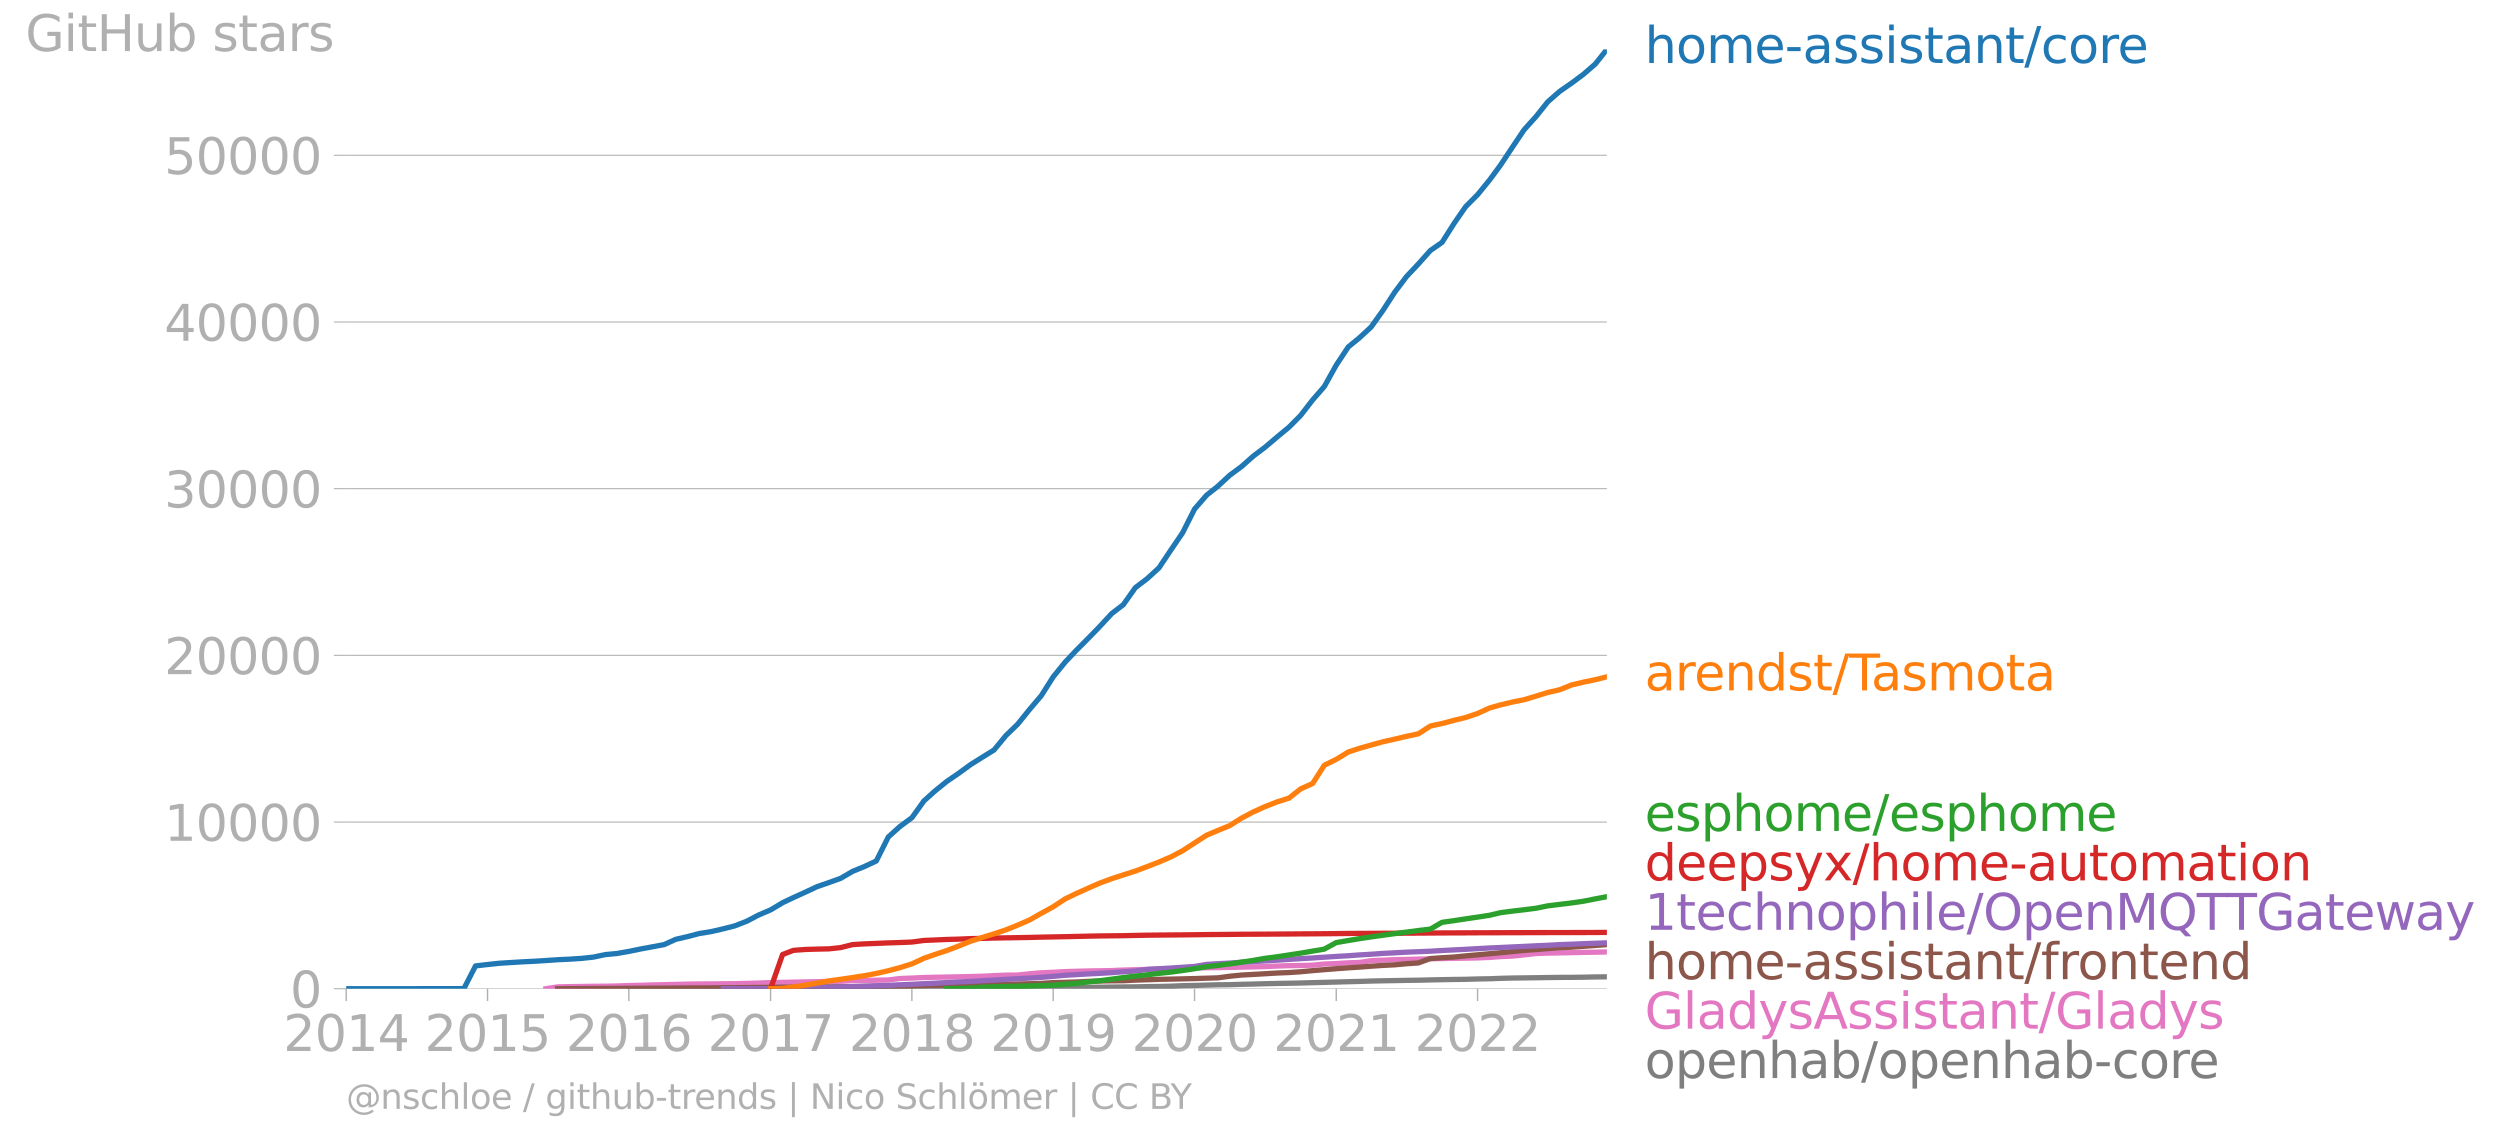 <svg xmlns="http://www.w3.org/2000/svg" xmlns:xlink="http://www.w3.org/1999/xlink" width="944.257" height="431.485" viewBox="0 0 708.193 323.614"><defs><style>*{stroke-linejoin:round;stroke-linecap:butt}</style></defs><g id="figure_1"><path id="patch_1" d="M0 323.614h708.193V0H0v323.614z" style="fill:none"/><g id="axes_1"><path id="patch_2" d="M98.073 280.087h357.12V13.975H98.073v266.112z" style="fill:none"/><g id="matplotlib.axis_1"><g id="xtick_1"><g id="line2d_1"><defs><path id="m17dd5fbe20" d="M0 0v3.5" style="stroke:#b0b0b0;stroke-width:.4"/></defs><use xlink:href="#m17dd5fbe20" x="98.073" y="280.087" style="fill:#b0b0b0;stroke:#b0b0b0;stroke-width:.4"/></g><g id="text_1" style="fill:#b0b0b0" transform="matrix(.14 0 0 -.14 80.258 297.724)"><defs><path id="DejaVuSans-32" d="M1228 531h2203V0H469v531q359 372 979 998 621 627 780 809 303 340 423 576 121 236 121 464 0 372-261 606-261 235-680 235-297 0-627-103-329-103-704-313v638q381 153 712 231 332 78 607 78 725 0 1156-363 431-362 431-968 0-288-108-546-107-257-392-607-78-91-497-524-418-433-1181-1211z" transform="scale(.016)"/><path id="DejaVuSans-30" d="M2034 4250q-487 0-733-480-245-479-245-1442 0-959 245-1439 246-480 733-480 491 0 736 480 246 480 246 1439 0 963-246 1442-245 480-736 480zm0 500q785 0 1199-621 414-620 414-1801 0-1178-414-1799Q2819-91 2034-91q-784 0-1198 620-414 621-414 1799 0 1181 414 1801 414 621 1198 621z" transform="scale(.016)"/><path id="DejaVuSans-31" d="M794 531h1031v3560L703 3866v575l1116 225h631V531h1031V0H794v531z" transform="scale(.016)"/><path id="DejaVuSans-34" d="M2419 4116 825 1625h1594v2491zm-166 550h794V1625h666v-525h-666V0h-628v1100H313v609l1940 2957z" transform="scale(.016)"/></defs><use xlink:href="#DejaVuSans-32"/><use xlink:href="#DejaVuSans-30" x="63.623"/><use xlink:href="#DejaVuSans-31" x="127.246"/><use xlink:href="#DejaVuSans-34" x="190.869"/></g></g><g id="xtick_2"><use xlink:href="#m17dd5fbe20" id="line2d_2" x="138.107" y="280.087" style="fill:#b0b0b0;stroke:#b0b0b0;stroke-width:.4"/><g id="text_2" style="fill:#b0b0b0" transform="matrix(.14 0 0 -.14 120.292 297.724)"><defs><path id="DejaVuSans-35" d="M691 4666h2478v-532H1269V2991q137 47 274 70 138 23 276 23 781 0 1237-428 457-428 457-1159 0-753-469-1171Q2575-91 1722-91q-294 0-599 50Q819 9 494 109v635q281-153 581-228t634-75q541 0 856 284 316 284 316 772 0 487-316 771-315 285-856 285-253 0-505-56-251-56-513-175v2344z" transform="scale(.016)"/></defs><use xlink:href="#DejaVuSans-32"/><use xlink:href="#DejaVuSans-30" x="63.623"/><use xlink:href="#DejaVuSans-31" x="127.246"/><use xlink:href="#DejaVuSans-35" x="190.869"/></g></g><g id="xtick_3"><use xlink:href="#m17dd5fbe20" id="line2d_3" x="178.14" y="280.087" style="fill:#b0b0b0;stroke:#b0b0b0;stroke-width:.4"/><g id="text_3" style="fill:#b0b0b0" transform="matrix(.14 0 0 -.14 160.325 297.724)"><defs><path id="DejaVuSans-36" d="M2113 2584q-425 0-674-291-248-290-248-796 0-503 248-796 249-292 674-292t673 292q248 293 248 796 0 506-248 796-248 291-673 291zm1253 1979v-575q-238 112-480 171-242 60-480 60-625 0-955-422-329-422-376-1275 184 272 462 417 279 145 613 145 703 0 1111-427 408-426 408-1160 0-719-425-1154Q2819-91 2113-91q-810 0-1238 620-428 621-428 1799 0 1106 525 1764t1409 658q238 0 480-47t505-140z" transform="scale(.016)"/></defs><use xlink:href="#DejaVuSans-32"/><use xlink:href="#DejaVuSans-30" x="63.623"/><use xlink:href="#DejaVuSans-31" x="127.246"/><use xlink:href="#DejaVuSans-36" x="190.869"/></g></g><g id="xtick_4"><use xlink:href="#m17dd5fbe20" id="line2d_4" x="218.283" y="280.087" style="fill:#b0b0b0;stroke:#b0b0b0;stroke-width:.4"/><g id="text_4" style="fill:#b0b0b0" transform="matrix(.14 0 0 -.14 200.468 297.724)"><defs><path id="DejaVuSans-37" d="M525 4666h3000v-269L1831 0h-659l1594 4134H525v532z" transform="scale(.016)"/></defs><use xlink:href="#DejaVuSans-32"/><use xlink:href="#DejaVuSans-30" x="63.623"/><use xlink:href="#DejaVuSans-31" x="127.246"/><use xlink:href="#DejaVuSans-37" x="190.869"/></g></g><g id="xtick_5"><use xlink:href="#m17dd5fbe20" id="line2d_5" x="258.316" y="280.087" style="fill:#b0b0b0;stroke:#b0b0b0;stroke-width:.4"/><g id="text_5" style="fill:#b0b0b0" transform="matrix(.14 0 0 -.14 240.501 297.724)"><defs><path id="DejaVuSans-38" d="M2034 2216q-450 0-708-241-257-241-257-662 0-422 257-663 258-241 708-241t709 242q260 243 260 662 0 421-258 662-257 241-711 241zm-631 268q-406 100-633 378-226 279-226 679 0 559 398 884 399 325 1092 325 697 0 1094-325t397-884q0-400-227-679-226-278-629-378 456-106 710-416 255-309 255-755 0-679-414-1042Q2806-91 2034-91q-771 0-1186 362-414 363-414 1042 0 446 256 755 257 310 713 416zm-231 997q0-362 226-565 227-203 636-203 407 0 636 203 230 203 230 565 0 363-230 566-229 203-636 203-409 0-636-203-226-203-226-566z" transform="scale(.016)"/></defs><use xlink:href="#DejaVuSans-32"/><use xlink:href="#DejaVuSans-30" x="63.623"/><use xlink:href="#DejaVuSans-31" x="127.246"/><use xlink:href="#DejaVuSans-38" x="190.869"/></g></g><g id="xtick_6"><use xlink:href="#m17dd5fbe20" id="line2d_6" x="298.35" y="280.087" style="fill:#b0b0b0;stroke:#b0b0b0;stroke-width:.4"/><g id="text_6" style="fill:#b0b0b0" transform="matrix(.14 0 0 -.14 280.535 297.724)"><defs><path id="DejaVuSans-39" d="M703 97v575q238-113 481-172 244-59 479-59 625 0 954 420 330 420 377 1277-181-269-460-413-278-144-615-144-700 0-1108 423-408 424-408 1159 0 718 425 1152 425 435 1131 435 810 0 1236-621 427-620 427-1801 0-1103-524-1761Q2575-91 1691-91q-238 0-482 47Q966 3 703 97zm1256 1978q425 0 673 290 249 291 249 798 0 503-249 795-248 292-673 292t-673-292q-248-292-248-795 0-507 248-798 248-290 673-290z" transform="scale(.016)"/></defs><use xlink:href="#DejaVuSans-32"/><use xlink:href="#DejaVuSans-30" x="63.623"/><use xlink:href="#DejaVuSans-31" x="127.246"/><use xlink:href="#DejaVuSans-39" x="190.869"/></g></g><g id="xtick_7"><use xlink:href="#m17dd5fbe20" id="line2d_7" x="338.383" y="280.087" style="fill:#b0b0b0;stroke:#b0b0b0;stroke-width:.4"/><g id="text_7" style="fill:#b0b0b0" transform="matrix(.14 0 0 -.14 320.568 297.724)"><use xlink:href="#DejaVuSans-32"/><use xlink:href="#DejaVuSans-30" x="63.623"/><use xlink:href="#DejaVuSans-32" x="127.246"/><use xlink:href="#DejaVuSans-30" x="190.869"/></g></g><g id="xtick_8"><use xlink:href="#m17dd5fbe20" id="line2d_8" x="378.526" y="280.087" style="fill:#b0b0b0;stroke:#b0b0b0;stroke-width:.4"/><g id="text_8" style="fill:#b0b0b0" transform="matrix(.14 0 0 -.14 360.711 297.724)"><use xlink:href="#DejaVuSans-32"/><use xlink:href="#DejaVuSans-30" x="63.623"/><use xlink:href="#DejaVuSans-32" x="127.246"/><use xlink:href="#DejaVuSans-31" x="190.869"/></g></g><g id="xtick_9"><use xlink:href="#m17dd5fbe20" id="line2d_9" x="418.56" y="280.087" style="fill:#b0b0b0;stroke:#b0b0b0;stroke-width:.4"/><g id="text_9" style="fill:#b0b0b0" transform="matrix(.14 0 0 -.14 400.745 297.724)"><use xlink:href="#DejaVuSans-32"/><use xlink:href="#DejaVuSans-30" x="63.623"/><use xlink:href="#DejaVuSans-32" x="127.246"/><use xlink:href="#DejaVuSans-32" x="190.869"/></g></g></g><g id="matplotlib.axis_2"><g id="ytick_1"><path id="line2d_10" d="M98.073 280.087h357.12" clip-path="url(#pf14110504a)" style="fill:none;stroke:#b0b0b0;stroke-width:.3;stroke-linecap:square"/><g id="line2d_11"><defs><path id="m54994d9301" d="M0 0h-3.5" style="stroke:#b0b0b0;stroke-width:.3"/></defs><use xlink:href="#m54994d9301" x="98.073" y="280.087" style="fill:#b0b0b0;stroke:#b0b0b0;stroke-width:.3"/></g><use xlink:href="#DejaVuSans-30" id="text_10" style="fill:#b0b0b0" transform="matrix(.14 0 0 -.14 82.166 285.406)"/></g><g id="ytick_2"><path id="line2d_12" d="M98.073 232.868h357.12" clip-path="url(#pf14110504a)" style="fill:none;stroke:#b0b0b0;stroke-width:.3;stroke-linecap:square"/><use xlink:href="#m54994d9301" id="line2d_13" x="98.073" y="232.868" style="fill:#b0b0b0;stroke:#b0b0b0;stroke-width:.3"/><g id="text_11" style="fill:#b0b0b0" transform="matrix(.14 0 0 -.14 46.536 238.187)"><use xlink:href="#DejaVuSans-31"/><use xlink:href="#DejaVuSans-30" x="63.623"/><use xlink:href="#DejaVuSans-30" x="127.246"/><use xlink:href="#DejaVuSans-30" x="190.869"/><use xlink:href="#DejaVuSans-30" x="254.492"/></g></g><g id="ytick_3"><path id="line2d_14" d="M98.073 185.649h357.12" clip-path="url(#pf14110504a)" style="fill:none;stroke:#b0b0b0;stroke-width:.3;stroke-linecap:square"/><use xlink:href="#m54994d9301" id="line2d_15" x="98.073" y="185.649" style="fill:#b0b0b0;stroke:#b0b0b0;stroke-width:.3"/><g id="text_12" style="fill:#b0b0b0" transform="matrix(.14 0 0 -.14 46.536 190.968)"><use xlink:href="#DejaVuSans-32"/><use xlink:href="#DejaVuSans-30" x="63.623"/><use xlink:href="#DejaVuSans-30" x="127.246"/><use xlink:href="#DejaVuSans-30" x="190.869"/><use xlink:href="#DejaVuSans-30" x="254.492"/></g></g><g id="ytick_4"><path id="line2d_16" d="M98.073 138.43h357.12" clip-path="url(#pf14110504a)" style="fill:none;stroke:#b0b0b0;stroke-width:.3;stroke-linecap:square"/><use xlink:href="#m54994d9301" id="line2d_17" x="98.073" y="138.43" style="fill:#b0b0b0;stroke:#b0b0b0;stroke-width:.3"/><g id="text_13" style="fill:#b0b0b0" transform="matrix(.14 0 0 -.14 46.536 143.749)"><defs><path id="DejaVuSans-33" d="M2597 2516q453-97 707-404 255-306 255-756 0-690-475-1069Q2609-91 1734-91q-293 0-604 58T488 141v609q262-153 574-231 313-78 654-78 593 0 904 234t311 681q0 413-289 645-289 233-804 233h-544v519h569q465 0 712 186t247 536q0 359-255 551-254 193-729 193-260 0-557-57-297-56-653-174v562q360 100 674 150t592 50q719 0 1137-327 419-326 419-882 0-388-222-655t-631-370z" transform="scale(.016)"/></defs><use xlink:href="#DejaVuSans-33"/><use xlink:href="#DejaVuSans-30" x="63.623"/><use xlink:href="#DejaVuSans-30" x="127.246"/><use xlink:href="#DejaVuSans-30" x="190.869"/><use xlink:href="#DejaVuSans-30" x="254.492"/></g></g><g id="ytick_5"><path id="line2d_18" d="M98.073 91.21h357.12" clip-path="url(#pf14110504a)" style="fill:none;stroke:#b0b0b0;stroke-width:.3;stroke-linecap:square"/><use xlink:href="#m54994d9301" id="line2d_19" x="98.073" y="91.211" style="fill:#b0b0b0;stroke:#b0b0b0;stroke-width:.3"/><g id="text_14" style="fill:#b0b0b0" transform="matrix(.14 0 0 -.14 46.536 96.53)"><use xlink:href="#DejaVuSans-34"/><use xlink:href="#DejaVuSans-30" x="63.623"/><use xlink:href="#DejaVuSans-30" x="127.246"/><use xlink:href="#DejaVuSans-30" x="190.869"/><use xlink:href="#DejaVuSans-30" x="254.492"/></g></g><g id="ytick_6"><path id="line2d_20" d="M98.073 43.992h357.12" clip-path="url(#pf14110504a)" style="fill:none;stroke:#b0b0b0;stroke-width:.3;stroke-linecap:square"/><use xlink:href="#m54994d9301" id="line2d_21" x="98.073" y="43.992" style="fill:#b0b0b0;stroke:#b0b0b0;stroke-width:.3"/><g id="text_15" style="fill:#b0b0b0" transform="matrix(.14 0 0 -.14 46.536 49.31)"><use xlink:href="#DejaVuSans-35"/><use xlink:href="#DejaVuSans-30" x="63.623"/><use xlink:href="#DejaVuSans-30" x="127.246"/><use xlink:href="#DejaVuSans-30" x="190.869"/><use xlink:href="#DejaVuSans-30" x="254.492"/></g></g><g id="text_16" style="fill:#b0b0b0" transform="matrix(.14 0 0 -.14 7.2 14.469)"><defs><path id="DejaVuSans-47" d="M3809 666v1253H2778v519h1656V434q-365-259-806-392-440-133-940-133-1094 0-1712 639-617 640-617 1780 0 1144 617 1783 618 639 1712 639 456 0 867-113 411-112 758-331v-672q-350 297-744 447t-828 150q-857 0-1287-478-429-478-429-1425 0-944 429-1422 430-478 1287-478 334 0 596 58 263 58 472 180z" transform="scale(.016)"/><path id="DejaVuSans-69" d="M603 3500h575V0H603v3500zm0 1363h575v-729H603v729z" transform="scale(.016)"/><path id="DejaVuSans-74" d="M1172 4494v-994h1184v-447H1172V1153q0-428 117-550t477-122h590V0h-590q-666 0-919 248-253 249-253 905v1900H172v447h422v994h578z" transform="scale(.016)"/><path id="DejaVuSans-48" d="M628 4666h631V2753h2294v1913h631V0h-631v2222H1259V0H628v4666z" transform="scale(.016)"/><path id="DejaVuSans-75" d="M544 1381v2119h575V1403q0-497 193-746 194-248 582-248 465 0 735 297 271 297 271 810v1984h575V0h-575v538q-209-319-486-474-276-155-642-155-603 0-916 375-312 375-312 1097zm1447 2203z" transform="scale(.016)"/><path id="DejaVuSans-62" d="M3116 1747q0 634-261 995t-717 361q-457 0-718-361t-261-995q0-634 261-995t718-361q456 0 717 361t261 995zM1159 2969q182 312 458 463 277 152 661 152 638 0 1036-506 399-506 399-1331T3314 415Q2916-91 2278-91q-384 0-661 152-276 152-458 464V0H581v4863h578V2969z" transform="scale(.016)"/><path id="DejaVuSans-73" d="M2834 3397v-544q-243 125-506 187-262 63-544 63-428 0-642-131t-214-394q0-200 153-314t616-217l197-44q612-131 870-370t258-667q0-488-386-773Q2250-91 1575-91q-281 0-586 55T347 128v594q319-166 628-249 309-82 613-82 406 0 624 139 219 139 219 392 0 234-158 359-157 125-692 241l-200 47q-534 112-772 345-237 233-237 639 0 494 350 762 350 269 994 269 318 0 599-47 282-46 519-140z" transform="scale(.016)"/><path id="DejaVuSans-61" d="M2194 1759q-697 0-966-159t-269-544q0-306 202-486 202-179 548-179 479 0 768 339t289 901v128h-572zm1147 238V0h-575v531q-197-318-491-470T1556-91q-537 0-855 302-317 302-317 808 0 590 395 890 396 300 1180 300h807v57q0 397-261 614t-733 217q-300 0-585-72-284-72-546-216v532q315 122 612 182 297 61 578 61 760 0 1135-394 375-393 375-1193z" transform="scale(.016)"/><path id="DejaVuSans-72" d="M2631 2963q-97 56-211 82-114 27-251 27-488 0-749-317t-261-911V0H581v3500h578v-544q182 319 472 473 291 155 707 155 59 0 131-8 72-7 159-23l3-590z" transform="scale(.016)"/></defs><use xlink:href="#DejaVuSans-47"/><use xlink:href="#DejaVuSans-69" x="77.49"/><use xlink:href="#DejaVuSans-74" x="105.273"/><use xlink:href="#DejaVuSans-48" x="144.482"/><use xlink:href="#DejaVuSans-75" x="219.678"/><use xlink:href="#DejaVuSans-62" x="283.057"/><use xlink:href="#DejaVuSans-20" x="346.533"/><use xlink:href="#DejaVuSans-73" x="378.32"/><use xlink:href="#DejaVuSans-74" x="430.42"/><use xlink:href="#DejaVuSans-61" x="469.629"/><use xlink:href="#DejaVuSans-72" x="530.908"/><use xlink:href="#DejaVuSans-73" x="572.021"/></g></g><path id="line2d_22" d="m178.14 280.087 3.4-.005h3.18l3.4-.005h3.291l3.4-.004H218.283l3.4-.02 3.071-.009 3.4-.014h3.29l3.4-.014h3.291l3.4-.005 3.4-.005 3.29-.028 3.401-.024 3.29-.014 3.4-.01 3.4-.009 3.072-.004 3.4-.005 3.29-.019 3.4-.005 3.29-.01 3.4-.004 3.4-.014 3.291-.01 3.4-.014 3.29-.023 3.4-.02 3.401-.013 3.071-.047 3.4-.062 3.29-.019 3.4-.038 3.291-.033 3.4-.028 3.4-.066 3.29-.047 3.4-.08 3.291-.137 3.4-.067 3.4-.103 3.181-.076 3.4-.033 3.29-.104 3.4-.075 3.291-.095 3.4-.075 3.4-.062 3.29-.066 3.4-.094 3.291-.085 3.4-.09 3.4-.1 3.072-.075 3.4-.108 3.29-.071 3.4-.062 3.29-.061 3.4-.042 3.4-.09 3.291-.066 3.4-.057 3.29-.042 3.4-.1 3.4-.061 3.072-.118 3.4-.085 3.29-.043 3.4-.042 3.291-.052 3.4-.042 3.4-.015 3.29-.042 3.4-.071 3.291-.033" clip-path="url(#pf14110504a)" style="fill:none;stroke:#7f7f7f;stroke-width:1.5;stroke-linecap:square"/><path id="line2d_23" d="m154.668 280.087 3.29-.524 3.4-.076 3.4-.047 3.291-.052 3.4-.024 3.29-.056 3.401-.123 3.4-.085 3.18-.09 3.4-.075 3.291-.076 3.4-.08 3.29-.043 3.4-.014 3.401-.038 3.29-.028 3.4-.085 3.291-.085 3.4-.137 3.4-.066 3.071-.066 3.4-.062 3.29-.052 3.4-.075 3.291-.052 3.4-.18 3.4-.056 3.29-.061 3.401-.067 3.29-.415 3.4-.132 3.4-.151 3.072-.076 3.4-.061 3.29-.066 3.4-.085 3.29-.071 3.4-.175 3.4-.151 3.291-.024 3.4-.363 3.29-.265 3.4-.156 3.401-.188 3.071-.09 3.4-.08 3.29-.057 3.4-.061 3.291-.147 3.4-.09 3.4-.099 3.29-.099 3.4-.108 3.291-.067 3.4-.118 3.4-.066 3.181-.052 3.4-.052 3.29-.08 3.4-.066 3.291-.08 3.4-.156 3.4-.109 3.29-.047 3.4-.094 3.291-.33 3.4-.133 3.4-.203 3.072-.1 3.4-.514 3.29-.142 3.4-.137 3.29-.075 3.4-.085 3.4-.095 3.291-.056 3.4-.076 3.29-.038 3.4-.07 3.4-.142 3.072-.24 3.4-.138 3.29-.344 3.4-.383 3.291-.118 3.4-.066 3.4-.057 3.29-.09 3.4-.042 3.291-.076" clip-path="url(#pf14110504a)" style="fill:none;stroke:#e377c2;stroke-width:1.5;stroke-linecap:square"/><path id="line2d_24" d="m157.959 280.087 3.4-.029 3.4-.019 3.29-.014 3.4-.019 3.29-.014 3.401-.028 3.4-.019 3.18-.014 3.4-.014 3.291-.029 3.4-.023 3.29-.01 3.4-.014 3.401-.038 3.29-.014 3.4-.033 3.291-.033 3.4-.028 3.4-.052 3.071-.033 3.4-.01 3.29-.023 3.4-.029 3.291-.018 3.4-.052 3.4-.033 3.29-.024 3.401-.113 3.29-.02 3.4-.056 3.4-.076 3.072-.051 3.4-.038 3.29-.029 3.4-.066 3.29-.08 3.4-.024 3.4-.066 3.291-.056 3.4-.076 3.29-.094 3.4-.222 3.401-.08 3.071-.1 3.4-.174 3.29-.095 3.4-.061 3.291-.02 3.4-.174 3.4-.108 3.29-.114 3.4-.066 3.291-.07 3.4-.086 3.4-.104 3.181-.099 3.4-.458 3.29-.33 3.4-.184 3.291-.19 3.4-.202 3.4-.137 3.29-.222 3.4-.321 3.291-.27 3.4-.278 3.4-.246 3.072-.198 3.4-.26 3.29-.226 3.4-.166 3.29-.311 3.4-.222 3.4-1.247 3.291-.226 3.4-.203 3.29-.33 3.4-.298 3.4-.312 3.072-.274 3.4-.35 3.29-.32 3.4-.232 3.291-.269 3.4-.222 3.4-.184 3.29-.236 3.4-.25 3.291-.25" clip-path="url(#pf14110504a)" style="fill:none;stroke:#8c564b;stroke-width:1.5;stroke-linecap:square"/><g id="text_17" style="fill:#1f77b4" transform="matrix(.14 0 0 -.14 465.907 17.838)"><defs><path id="DejaVuSans-68" d="M3513 2113V0h-575v2094q0 497-194 743-194 247-581 247-466 0-735-297-269-296-269-809V0H581v4863h578V2956q207 316 486 472 280 156 646 156 603 0 912-373 310-373 310-1098z" transform="scale(.016)"/><path id="DejaVuSans-6f" d="M1959 3097q-462 0-731-361t-269-989q0-628 267-989 268-361 733-361 460 0 728 362 269 363 269 988 0 622-269 986-268 364-728 364zm0 487q750 0 1178-488 429-487 429-1349 0-859-429-1349Q2709-91 1959-91q-753 0-1180 489-426 490-426 1349 0 862 426 1349 427 488 1180 488z" transform="scale(.016)"/><path id="DejaVuSans-6d" d="M3328 2828q216 388 516 572t706 184q547 0 844-383 297-382 297-1088V0h-578v2094q0 503-179 746-178 244-543 244-447 0-707-297-259-296-259-809V0h-578v2094q0 506-178 748t-550 242q-441 0-701-298-259-298-259-808V0H581v3500h578v-544q197 322 472 475t653 153q382 0 649-194 267-193 395-562z" transform="scale(.016)"/><path id="DejaVuSans-65" d="M3597 1894v-281H953q38-594 358-905t892-311q331 0 642 81t618 244V178Q3153 47 2828-22t-659-69q-838 0-1327 487-489 488-489 1320 0 859 464 1363 464 505 1252 505 706 0 1117-455 411-454 411-1235zm-575 169q-6 471-264 752-258 282-683 282-481 0-770-272t-333-766l2050 4z" transform="scale(.016)"/><path id="DejaVuSans-2d" d="M313 2009h1684v-512H313v512z" transform="scale(.016)"/><path id="DejaVuSans-6e" d="M3513 2113V0h-575v2094q0 497-194 743-194 247-581 247-466 0-735-297-269-296-269-809V0H581v3500h578v-544q207 316 486 472 280 156 646 156 603 0 912-373 310-373 310-1098z" transform="scale(.016)"/><path id="DejaVuSans-2f" d="M1625 4666h531L531-594H0l1625 5260z" transform="scale(.016)"/><path id="DejaVuSans-63" d="M3122 3366v-538q-244 135-489 202t-495 67q-560 0-870-355-309-354-309-995t309-996q310-354 870-354 250 0 495 67t489 202V134Q2881 22 2623-34q-257-57-548-57-791 0-1257 497-465 497-465 1341 0 856 470 1346 471 491 1290 491 265 0 518-55 253-54 491-163z" transform="scale(.016)"/></defs><use xlink:href="#DejaVuSans-68"/><use xlink:href="#DejaVuSans-6f" x="63.379"/><use xlink:href="#DejaVuSans-6d" x="124.561"/><use xlink:href="#DejaVuSans-65" x="221.973"/><use xlink:href="#DejaVuSans-2d" x="283.496"/><use xlink:href="#DejaVuSans-61" x="319.58"/><use xlink:href="#DejaVuSans-73" x="380.859"/><use xlink:href="#DejaVuSans-73" x="432.959"/><use xlink:href="#DejaVuSans-69" x="485.059"/><use xlink:href="#DejaVuSans-73" x="512.842"/><use xlink:href="#DejaVuSans-74" x="564.941"/><use xlink:href="#DejaVuSans-61" x="604.15"/><use xlink:href="#DejaVuSans-6e" x="665.43"/><use xlink:href="#DejaVuSans-74" x="728.809"/><use xlink:href="#DejaVuSans-2f" x="768.018"/><use xlink:href="#DejaVuSans-63" x="801.709"/><use xlink:href="#DejaVuSans-6f" x="856.689"/><use xlink:href="#DejaVuSans-72" x="917.871"/><use xlink:href="#DejaVuSans-65" x="956.734"/></g><g id="text_18" style="fill:#ff7f0e" transform="matrix(.14 0 0 -.14 465.907 195.575)"><defs><path id="DejaVuSans-64" d="M2906 2969v1894h575V0h-575v525q-181-312-458-464-276-152-664-152-634 0-1033 506-398 507-398 1332t398 1331q399 506 1033 506 388 0 664-152 277-151 458-463zM947 1747q0-634 261-995t717-361q456 0 718 361 263 361 263 995t-263 995q-262 361-718 361t-717-361q-261-361-261-995z" transform="scale(.016)"/><path id="DejaVuSans-54" d="M-19 4666h3947v-532H2272V0h-634v4134H-19v532z" transform="scale(.016)"/></defs><use xlink:href="#DejaVuSans-61"/><use xlink:href="#DejaVuSans-72" x="61.279"/><use xlink:href="#DejaVuSans-65" x="100.143"/><use xlink:href="#DejaVuSans-6e" x="161.666"/><use xlink:href="#DejaVuSans-64" x="225.045"/><use xlink:href="#DejaVuSans-73" x="288.521"/><use xlink:href="#DejaVuSans-74" x="340.621"/><use xlink:href="#DejaVuSans-2f" x="379.83"/><use xlink:href="#DejaVuSans-54" x="413.521"/><use xlink:href="#DejaVuSans-61" x="458.105"/><use xlink:href="#DejaVuSans-73" x="519.385"/><use xlink:href="#DejaVuSans-6d" x="571.484"/><use xlink:href="#DejaVuSans-6f" x="668.896"/><use xlink:href="#DejaVuSans-74" x="730.078"/><use xlink:href="#DejaVuSans-61" x="769.287"/></g><g id="text_19" style="fill:#2ca02c" transform="matrix(.14 0 0 -.14 465.907 235.392)"><defs><path id="DejaVuSans-70" d="M1159 525v-1856H581v4831h578v-531q182 312 458 463 277 152 661 152 638 0 1036-506 399-506 399-1331T3314 415Q2916-91 2278-91q-384 0-661 152-276 152-458 464zm1957 1222q0 634-261 995t-717 361q-457 0-718-361t-261-995q0-634 261-995t718-361q456 0 717 361t261 995z" transform="scale(.016)"/></defs><use xlink:href="#DejaVuSans-65"/><use xlink:href="#DejaVuSans-73" x="61.523"/><use xlink:href="#DejaVuSans-70" x="113.623"/><use xlink:href="#DejaVuSans-68" x="177.1"/><use xlink:href="#DejaVuSans-6f" x="240.479"/><use xlink:href="#DejaVuSans-6d" x="301.66"/><use xlink:href="#DejaVuSans-65" x="399.072"/><use xlink:href="#DejaVuSans-2f" x="460.596"/><use xlink:href="#DejaVuSans-65" x="494.287"/><use xlink:href="#DejaVuSans-73" x="555.811"/><use xlink:href="#DejaVuSans-70" x="607.91"/><use xlink:href="#DejaVuSans-68" x="671.387"/><use xlink:href="#DejaVuSans-6f" x="734.766"/><use xlink:href="#DejaVuSans-6d" x="795.947"/><use xlink:href="#DejaVuSans-65" x="893.359"/></g><g id="text_20" style="fill:#d62728" transform="matrix(.14 0 0 -.14 465.907 249.392)"><defs><path id="DejaVuSans-79" d="M2059-325q-243-625-475-815-231-191-618-191H506v481h338q237 0 368 113 132 112 291 531l103 262L191 3500h609L1894 763l1094 2737h609L2059-325z" transform="scale(.016)"/><path id="DejaVuSans-78" d="M3513 3500 2247 1797 3578 0h-678L1881 1375 863 0H184l1360 1831L300 3500h678l928-1247 928 1247h679z" transform="scale(.016)"/></defs><use xlink:href="#DejaVuSans-64"/><use xlink:href="#DejaVuSans-65" x="63.477"/><use xlink:href="#DejaVuSans-65" x="125"/><use xlink:href="#DejaVuSans-70" x="186.523"/><use xlink:href="#DejaVuSans-73" x="250"/><use xlink:href="#DejaVuSans-79" x="302.1"/><use xlink:href="#DejaVuSans-78" x="361.279"/><use xlink:href="#DejaVuSans-2f" x="420.459"/><use xlink:href="#DejaVuSans-68" x="454.15"/><use xlink:href="#DejaVuSans-6f" x="517.529"/><use xlink:href="#DejaVuSans-6d" x="578.711"/><use xlink:href="#DejaVuSans-65" x="676.123"/><use xlink:href="#DejaVuSans-2d" x="737.646"/><use xlink:href="#DejaVuSans-61" x="773.73"/><use xlink:href="#DejaVuSans-75" x="835.01"/><use xlink:href="#DejaVuSans-74" x="898.389"/><use xlink:href="#DejaVuSans-6f" x="937.598"/><use xlink:href="#DejaVuSans-6d" x="998.779"/><use xlink:href="#DejaVuSans-61" x="1096.191"/><use xlink:href="#DejaVuSans-74" x="1157.471"/><use xlink:href="#DejaVuSans-69" x="1196.68"/><use xlink:href="#DejaVuSans-6f" x="1224.463"/><use xlink:href="#DejaVuSans-6e" x="1285.645"/></g><g id="text_21" style="fill:#9467bd" transform="matrix(.14 0 0 -.14 465.907 263.392)"><defs><path id="DejaVuSans-6c" d="M603 4863h575V0H603v4863z" transform="scale(.016)"/><path id="DejaVuSans-4f" d="M2522 4238q-688 0-1093-513-404-512-404-1397 0-881 404-1394 405-512 1093-512 687 0 1089 512 402 513 402 1394 0 885-402 1397-402 513-1089 513zm0 512q981 0 1568-658 588-658 588-1764 0-1103-588-1761Q3503-91 2522-91q-984 0-1574 656-589 657-589 1763t589 1764q590 658 1574 658z" transform="scale(.016)"/><path id="DejaVuSans-4d" d="M628 4666h941l1190-3175 1197 3175h941V0h-616v4097L3078 897h-634L1241 4097V0H628v4666z" transform="scale(.016)"/><path id="DejaVuSans-51" d="M2522 4238q-688 0-1093-513-404-512-404-1397 0-881 404-1394 405-512 1093-512 687 0 1089 512 402 513 402 1394 0 885-402 1397-402 513-1089 513zM3406 84l832-909h-763L2784-78q-103-6-158-9-54-4-104-4-984 0-1574 658-589 658-589 1761 0 1106 589 1764 590 658 1574 658 981 0 1568-658 588-658 588-1764 0-812-327-1391-326-578-945-853z" transform="scale(.016)"/><path id="DejaVuSans-77" d="M269 3500h575l719-2731 715 2731h678l719-2731 716 2731h575L4050 0h-678l-753 2869L1863 0h-679L269 3500z" transform="scale(.016)"/></defs><use xlink:href="#DejaVuSans-31"/><use xlink:href="#DejaVuSans-74" x="63.623"/><use xlink:href="#DejaVuSans-65" x="102.832"/><use xlink:href="#DejaVuSans-63" x="164.355"/><use xlink:href="#DejaVuSans-68" x="219.336"/><use xlink:href="#DejaVuSans-6e" x="282.715"/><use xlink:href="#DejaVuSans-6f" x="346.094"/><use xlink:href="#DejaVuSans-70" x="407.275"/><use xlink:href="#DejaVuSans-68" x="470.752"/><use xlink:href="#DejaVuSans-69" x="534.131"/><use xlink:href="#DejaVuSans-6c" x="561.914"/><use xlink:href="#DejaVuSans-65" x="589.697"/><use xlink:href="#DejaVuSans-2f" x="651.221"/><use xlink:href="#DejaVuSans-4f" x="684.912"/><use xlink:href="#DejaVuSans-70" x="763.623"/><use xlink:href="#DejaVuSans-65" x="827.1"/><use xlink:href="#DejaVuSans-6e" x="888.623"/><use xlink:href="#DejaVuSans-4d" x="952.002"/><use xlink:href="#DejaVuSans-51" x="1038.281"/><use xlink:href="#DejaVuSans-54" x="1116.992"/><use xlink:href="#DejaVuSans-54" x="1176.326"/><use xlink:href="#DejaVuSans-47" x="1237.41"/><use xlink:href="#DejaVuSans-61" x="1314.9"/><use xlink:href="#DejaVuSans-74" x="1376.18"/><use xlink:href="#DejaVuSans-65" x="1415.389"/><use xlink:href="#DejaVuSans-77" x="1476.912"/><use xlink:href="#DejaVuSans-61" x="1558.699"/><use xlink:href="#DejaVuSans-79" x="1619.979"/></g><g id="text_22" style="fill:#8c564b" transform="matrix(.14 0 0 -.14 465.907 277.392)"><defs><path id="DejaVuSans-66" d="M2375 4863v-479h-550q-309 0-430-125-120-125-120-450v-309h947v-447h-947V0H697v3053H147v447h550v244q0 584 272 851 272 268 862 268h544z" transform="scale(.016)"/></defs><use xlink:href="#DejaVuSans-68"/><use xlink:href="#DejaVuSans-6f" x="63.379"/><use xlink:href="#DejaVuSans-6d" x="124.561"/><use xlink:href="#DejaVuSans-65" x="221.973"/><use xlink:href="#DejaVuSans-2d" x="283.496"/><use xlink:href="#DejaVuSans-61" x="319.58"/><use xlink:href="#DejaVuSans-73" x="380.859"/><use xlink:href="#DejaVuSans-73" x="432.959"/><use xlink:href="#DejaVuSans-69" x="485.059"/><use xlink:href="#DejaVuSans-73" x="512.842"/><use xlink:href="#DejaVuSans-74" x="564.941"/><use xlink:href="#DejaVuSans-61" x="604.15"/><use xlink:href="#DejaVuSans-6e" x="665.43"/><use xlink:href="#DejaVuSans-74" x="728.809"/><use xlink:href="#DejaVuSans-2f" x="768.018"/><use xlink:href="#DejaVuSans-66" x="801.709"/><use xlink:href="#DejaVuSans-72" x="836.914"/><use xlink:href="#DejaVuSans-6f" x="875.777"/><use xlink:href="#DejaVuSans-6e" x="936.959"/><use xlink:href="#DejaVuSans-74" x="1000.338"/><use xlink:href="#DejaVuSans-65" x="1039.547"/><use xlink:href="#DejaVuSans-6e" x="1101.07"/><use xlink:href="#DejaVuSans-64" x="1164.449"/></g><g id="text_23" style="fill:#e377c2" transform="matrix(.14 0 0 -.14 465.907 291.392)"><defs><path id="DejaVuSans-41" d="m2188 4044-857-2322h1716l-859 2322zm-357 622h716L4325 0h-656l-425 1197H1141L716 0H50l1781 4666z" transform="scale(.016)"/></defs><use xlink:href="#DejaVuSans-47"/><use xlink:href="#DejaVuSans-6c" x="77.49"/><use xlink:href="#DejaVuSans-61" x="105.273"/><use xlink:href="#DejaVuSans-64" x="166.553"/><use xlink:href="#DejaVuSans-79" x="230.029"/><use xlink:href="#DejaVuSans-73" x="289.209"/><use xlink:href="#DejaVuSans-41" x="341.309"/><use xlink:href="#DejaVuSans-73" x="409.717"/><use xlink:href="#DejaVuSans-73" x="461.816"/><use xlink:href="#DejaVuSans-69" x="513.916"/><use xlink:href="#DejaVuSans-73" x="541.699"/><use xlink:href="#DejaVuSans-74" x="593.799"/><use xlink:href="#DejaVuSans-61" x="633.008"/><use xlink:href="#DejaVuSans-6e" x="694.287"/><use xlink:href="#DejaVuSans-74" x="757.666"/><use xlink:href="#DejaVuSans-2f" x="796.875"/><use xlink:href="#DejaVuSans-47" x="830.566"/><use xlink:href="#DejaVuSans-6c" x="908.057"/><use xlink:href="#DejaVuSans-61" x="935.84"/><use xlink:href="#DejaVuSans-64" x="997.119"/><use xlink:href="#DejaVuSans-79" x="1060.596"/><use xlink:href="#DejaVuSans-73" x="1119.775"/></g><g id="text_24" style="fill:#7f7f7f" transform="matrix(.14 0 0 -.14 465.907 305.392)"><use xlink:href="#DejaVuSans-6f"/><use xlink:href="#DejaVuSans-70" x="61.182"/><use xlink:href="#DejaVuSans-65" x="124.658"/><use xlink:href="#DejaVuSans-6e" x="186.182"/><use xlink:href="#DejaVuSans-68" x="249.561"/><use xlink:href="#DejaVuSans-61" x="312.939"/><use xlink:href="#DejaVuSans-62" x="374.219"/><use xlink:href="#DejaVuSans-2f" x="437.695"/><use xlink:href="#DejaVuSans-6f" x="471.387"/><use xlink:href="#DejaVuSans-70" x="532.568"/><use xlink:href="#DejaVuSans-65" x="596.045"/><use xlink:href="#DejaVuSans-6e" x="657.568"/><use xlink:href="#DejaVuSans-68" x="720.947"/><use xlink:href="#DejaVuSans-61" x="784.326"/><use xlink:href="#DejaVuSans-62" x="845.605"/><use xlink:href="#DejaVuSans-2d" x="909.082"/><use xlink:href="#DejaVuSans-63" x="945.166"/><use xlink:href="#DejaVuSans-6f" x="1000.146"/><use xlink:href="#DejaVuSans-72" x="1061.328"/><use xlink:href="#DejaVuSans-65" x="1100.191"/></g><g id="text_25" style="fill:#b0b0b0" transform="matrix(.097 0 0 -.097 98.073 314.123)"><defs><path id="DejaVuSans-40" d="M2381 1678q0-447 222-702 222-254 610-254 384 0 604 256 221 256 221 700 0 438-225 695-225 258-607 258-378 0-602-256-223-256-223-697zm1703-934q-187-241-429-355t-564-114q-538 0-874 389t-336 1014q0 625 337 1015 338 391 873 391 322 0 565-117 244-117 428-354v409h447V722q457 69 714 417 258 349 258 902 0 334-99 628-98 294-298 544-325 409-792 626t-1017 217q-384 0-738-102-353-101-653-301-490-319-767-836-276-517-276-1120 0-497 179-932 180-434 521-765 328-325 759-495 431-171 922-171 403 0 792 136t714 389l281-347q-390-303-851-464t-936-161q-578 0-1091 205-512 205-912 595Q841 78 631 592q-209 514-209 1105 0 569 212 1084 213 516 607 907 403 396 931 607t1119 211q662 0 1229-272 568-271 952-771 234-307 357-666 124-359 124-744 0-822-497-1297T4084 263v481z" transform="scale(.016)"/><path id="DejaVuSans-67" d="M2906 1791q0 625-258 968-257 344-723 344-462 0-720-344-258-343-258-968 0-622 258-966t720-344q466 0 723 344 258 344 258 966zm575-1357q0-893-397-1329-396-436-1215-436-303 0-572 45t-522 139v559q253-137 500-202 247-66 503-66 566 0 847 295t281 892v285q-178-310-456-463T1784 0Q1141 0 747 490 353 981 353 1791q0 812 394 1302 394 491 1037 491 388 0 666-153t456-462v531h575V434z" transform="scale(.016)"/><path id="DejaVuSans-7c" d="M1344 4891v-6400H813v6400h531z" transform="scale(.016)"/><path id="DejaVuSans-4e" d="M628 4666h850L3547 763v3903h612V0h-850L1241 3903V0H628v4666z" transform="scale(.016)"/><path id="DejaVuSans-53" d="M3425 4513v-616q-359 172-678 256-319 85-616 85-515 0-795-200t-280-569q0-310 186-468 186-157 705-254l381-78q706-135 1042-474t336-907q0-679-455-1029Q2797-91 1919-91q-331 0-705 75-373 75-773 222v650q384-215 753-325 369-109 725-109 540 0 834 212 294 213 294 607 0 343-211 537t-692 291l-385 75q-706 140-1022 440-315 300-315 835 0 619 436 975t1201 356q329 0 669-60 341-59 697-177z" transform="scale(.016)"/><path id="DejaVuSans-f6" d="M1959 3097q-462 0-731-361t-269-989q0-628 267-989 268-361 733-361 460 0 728 362 269 363 269 988 0 622-269 986-268 364-728 364zm0 487q750 0 1178-488 429-487 429-1349 0-859-429-1349Q2709-91 1959-91q-753 0-1180 489-426 490-426 1349 0 862 426 1349 427 488 1180 488zm295 1266h634v-631h-634v631zm-1222 0h634v-631h-634v631z" transform="scale(.016)"/><path id="DejaVuSans-43" d="M4122 4306v-665q-319 297-680 443-361 147-767 147-800 0-1225-489t-425-1414q0-922 425-1411t1225-489q406 0 767 147t680 444V359q-331-225-702-338-370-112-782-112-1060 0-1670 648-609 649-609 1771 0 1125 609 1773 610 649 1670 649 418 0 788-111 371-111 696-333z" transform="scale(.016)"/><path id="DejaVuSans-42" d="M1259 2228V519h1013q509 0 754 211 246 211 246 645 0 438-246 645-245 208-754 208H1259zm0 1919V2741h935q462 0 688 173 227 174 227 530 0 353-227 528-226 175-688 175h-935zm-631 519h1613q722 0 1112-300 391-300 391-853 0-429-200-682t-588-315q466-100 724-418 258-317 258-792 0-625-425-966Q3088 0 2303 0H628v4666z" transform="scale(.016)"/><path id="DejaVuSans-59" d="M-13 4666h679l1293-1919 1285 1919h678L2272 2222V0h-634v2222L-13 4666z" transform="scale(.016)"/></defs><use xlink:href="#DejaVuSans-40"/><use xlink:href="#DejaVuSans-6e" x="100"/><use xlink:href="#DejaVuSans-73" x="163.379"/><use xlink:href="#DejaVuSans-63" x="215.479"/><use xlink:href="#DejaVuSans-68" x="270.459"/><use xlink:href="#DejaVuSans-6c" x="333.838"/><use xlink:href="#DejaVuSans-6f" x="361.621"/><use xlink:href="#DejaVuSans-65" x="422.803"/><use xlink:href="#DejaVuSans-20" x="484.326"/><use xlink:href="#DejaVuSans-2f" x="516.113"/><use xlink:href="#DejaVuSans-20" x="549.805"/><use xlink:href="#DejaVuSans-67" x="581.592"/><use xlink:href="#DejaVuSans-69" x="645.068"/><use xlink:href="#DejaVuSans-74" x="672.852"/><use xlink:href="#DejaVuSans-68" x="712.061"/><use xlink:href="#DejaVuSans-75" x="775.439"/><use xlink:href="#DejaVuSans-62" x="838.818"/><use xlink:href="#DejaVuSans-2d" x="902.295"/><use xlink:href="#DejaVuSans-74" x="938.379"/><use xlink:href="#DejaVuSans-72" x="977.588"/><use xlink:href="#DejaVuSans-65" x="1016.451"/><use xlink:href="#DejaVuSans-6e" x="1077.975"/><use xlink:href="#DejaVuSans-64" x="1141.354"/><use xlink:href="#DejaVuSans-73" x="1204.83"/><use xlink:href="#DejaVuSans-20" x="1256.93"/><use xlink:href="#DejaVuSans-7c" x="1288.717"/><use xlink:href="#DejaVuSans-20" x="1322.408"/><use xlink:href="#DejaVuSans-4e" x="1354.195"/><use xlink:href="#DejaVuSans-69" x="1429"/><use xlink:href="#DejaVuSans-63" x="1456.783"/><use xlink:href="#DejaVuSans-6f" x="1511.764"/><use xlink:href="#DejaVuSans-20" x="1572.945"/><use xlink:href="#DejaVuSans-53" x="1604.732"/><use xlink:href="#DejaVuSans-63" x="1668.209"/><use xlink:href="#DejaVuSans-68" x="1723.189"/><use xlink:href="#DejaVuSans-6c" x="1786.568"/><use xlink:href="#DejaVuSans-f6" x="1814.352"/><use xlink:href="#DejaVuSans-6d" x="1875.533"/><use xlink:href="#DejaVuSans-65" x="1972.945"/><use xlink:href="#DejaVuSans-72" x="2034.469"/><use xlink:href="#DejaVuSans-20" x="2075.582"/><use xlink:href="#DejaVuSans-7c" x="2107.369"/><use xlink:href="#DejaVuSans-20" x="2141.061"/><use xlink:href="#DejaVuSans-43" x="2172.848"/><use xlink:href="#DejaVuSans-43" x="2242.672"/><use xlink:href="#DejaVuSans-20" x="2312.496"/><use xlink:href="#DejaVuSans-42" x="2344.283"/><use xlink:href="#DejaVuSans-59" x="2407.387"/></g><path id="line2d_25" d="m204.902 280.087 3.29-.005 3.4-.01 3.291-.004 3.4-.02 3.4-.018 3.071-.01 3.4-.103 3.29-.085 3.4-.156 3.291-.085 3.4-.104 3.4-.132 3.29-.128 3.401-.09 3.29-.17 3.4-.136 3.4-.175 3.072-.132 3.4-.199 3.29-.165 3.4-.137 3.29-.208 3.4-.179 3.4-.208 3.291-.203 3.4-.156 3.29-.212 3.4-.27 3.401-.32 3.071-.17 3.4-.199 3.29-.165 3.4-.198 3.291-.246 3.4-.226 3.4-.458 3.29-.185 3.4-.198 3.291-.212 3.4-.236 3.4-.572 3.181-.208 3.4-.174 3.29-.246 3.4-.165 3.291-.198 3.4-.203 3.4-.232 3.29-.212 3.4-.19 3.291-.221 3.4-.217 3.4-.194 3.072-.227 3.4-.198 3.29-.24 3.4-.17 3.29-.175 3.4-.137 3.4-.137 3.291-.194 3.4-.18 3.29-.16 3.4-.193 3.4-.19 3.072-.136 3.4-.16 3.29-.152 3.4-.17 3.291-.142 3.4-.188 3.4-.123 3.29-.142 3.4-.127 3.291-.123" clip-path="url(#pf14110504a)" style="fill:none;stroke:#9467bd;stroke-width:1.5;stroke-linecap:square"/><path id="line2d_26" d="m218.283 280.087 3.4-9.694 3.071-1.176 3.4-.255 3.29-.1 3.4-.075 3.291-.354 3.4-.855 3.4-.203 3.29-.132 3.401-.142 3.29-.103 3.4-.137 3.4-.454 3.072-.132 3.4-.146 3.29-.09 3.4-.151 3.29-.07 3.4-.095 3.4-.057 3.291-.052 3.4-.061 3.29-.085 3.4-.066 3.401-.062 3.071-.07 3.4-.08 3.29-.062 3.4-.038 3.291-.033 3.4-.076 3.4-.061 3.29-.038 3.4-.028 3.291-.028 3.4-.038 3.4-.047 3.181-.024 3.4-.028 3.29-.038 3.4-.014 3.291-.015 3.4-.023 3.4-.024 3.29-.028 3.4-.019 3.291-.028 3.4-.033 3.4-.043 3.072-.019 3.4-.014 3.29-.024 3.4-.004 3.29-.02 3.4-.018 3.4-.024 3.291-.023 3.4-.014 3.29-.01 3.4-.019 3.4-.01 3.072-.009 3.4-.014 3.29-.004 3.4-.01 3.291-.01h3.4l3.4-.009 3.29-.005 3.4-.014 3.291-.023" clip-path="url(#pf14110504a)" style="fill:none;stroke:#d62728;stroke-width:1.5;stroke-linecap:square"/><path id="line2d_27" d="m268.188 280.087 3.29-.066 3.4-.114 3.29-.255 3.4-.118 3.4-.085 3.291-.07 3.4-.086 3.29-.103 3.4-.095 3.401-.27 3.071-.235 3.4-.42 3.29-.345 3.4-.453 3.291-.444 3.4-.425 3.4-.364 3.29-.406 3.4-.35 3.291-.453 3.4-.51 3.4-.585 3.181-.35 3.4-.43 3.29-.49 3.4-.51 3.291-.586 3.4-.43 3.4-.528 3.29-.5 3.4-.591 3.291-.548 3.4-1.86 3.4-.581 3.072-.51 3.4-.52 3.29-.457 3.4-.463 3.29-.435 3.4-.458 3.4-.392 3.291-1.917 3.4-.477 3.29-.505 3.4-.5 3.4-.52 3.072-.732 3.4-.448 3.29-.383 3.4-.425 3.291-.675 3.4-.42 3.4-.416 3.29-.472 3.4-.68 3.291-.618" clip-path="url(#pf14110504a)" style="fill:none;stroke:#2ca02c;stroke-width:1.5;stroke-linecap:square"/><path id="line2d_28" d="m218.283 280.087 3.4-.071 3.071-.435 3.4-.519 3.29-.567 3.4-.632 3.291-.449 3.4-.5 3.4-.534 3.29-.623 3.401-.765 3.29-.883 3.4-1.067 3.4-1.577 3.072-1.072 3.4-1.124 3.29-1.247 3.4-1.37 3.29-1.066 3.4-1.049 3.4-1.133 3.291-1.327 3.4-1.473 3.29-1.88 3.4-1.86 3.401-2.243 3.071-1.482 3.4-1.525 3.29-1.445 3.4-1.261 3.291-1.067 3.4-1.086 3.4-1.28 3.29-1.28 3.4-1.459 3.291-1.732 3.4-2.206 3.4-2.2 3.181-1.336 3.4-1.398 3.29-2.087 3.4-1.794 3.291-1.488 3.4-1.331 3.4-1.072 3.29-2.616 3.4-1.53 3.291-5.156 3.4-1.681 3.4-2.078 3.072-1.015 3.4-.968 3.29-.912 3.4-.76 3.29-.774 3.4-.727 3.4-2.205 3.291-.709 3.4-.906 3.29-.798 3.4-1.143 3.4-1.563 3.072-.869 3.4-.812 3.29-.656 3.4-1.016 3.291-1.029 3.4-.779 3.4-1.365 3.29-.779 3.4-.703 3.291-.831" clip-path="url(#pf14110504a)" style="fill:none;stroke:#ff7f0e;stroke-width:1.5;stroke-linecap:square"/><path id="line2d_29" d="m98.073 280.087 3.4-.005h3.071l3.4-.005h3.29l3.4-.004h3.291l3.4-.005h3.4l3.29-.005 3.401-.014 3.29-6.422 3.4-.397 3.4-.363 3.072-.189 3.4-.208 3.29-.156 3.4-.212 3.29-.227 3.4-.16 3.4-.222 3.291-.354 3.4-.718 3.29-.307 3.401-.595 3.4-.703 3.18-.59 3.4-.633 3.291-1.497 3.4-.789 3.29-.86 3.4-.552 3.401-.784 3.29-.845 3.4-1.327 3.291-1.728 3.4-1.45 3.4-2.035 3.071-1.463 3.4-1.544 3.29-1.544 3.4-1.172 3.291-1.185 3.4-1.983 3.4-1.393 3.29-1.544 3.401-6.795 3.29-2.96 3.4-2.508 3.4-4.745 3.072-2.767 3.4-2.758 3.29-2.247 3.4-2.48 3.29-2.072 3.4-2.102 3.4-4.117 3.291-3.183 3.4-4.212 3.29-3.867 3.4-5.36 3.401-4.192 3.071-3.244 3.4-3.414 3.29-3.376 3.4-3.683 3.291-2.522 3.4-4.816 3.4-2.588 3.29-3.017 3.4-5.095 3.291-4.835 3.4-6.748 3.4-3.914 3.181-2.522 3.4-3.145 3.29-2.431 3.4-3.008 3.291-2.484 3.4-2.885 3.4-2.814 3.29-3.315 3.4-4.396 3.291-3.773 3.4-6.105 3.4-5.128 3.072-2.503 3.4-3.15 3.29-4.608 3.4-5.246 3.29-4.377 3.4-3.617 3.4-3.81 3.291-2.286 3.4-5.355 3.29-4.764 3.4-3.419 3.4-4.17 3.072-4.178 3.4-5.123 3.29-4.902 3.4-3.773 3.291-4.126 3.4-2.985 3.4-2.365 3.29-2.442 3.4-2.955 3.291-4.146" clip-path="url(#pf14110504a)" style="fill:none;stroke:#1f77b4;stroke-width:1.5;stroke-linecap:square"/></g></g><defs><clipPath id="pf14110504a"><path d="M98.073 13.975h357.12v266.112H98.073z"/></clipPath></defs></svg>